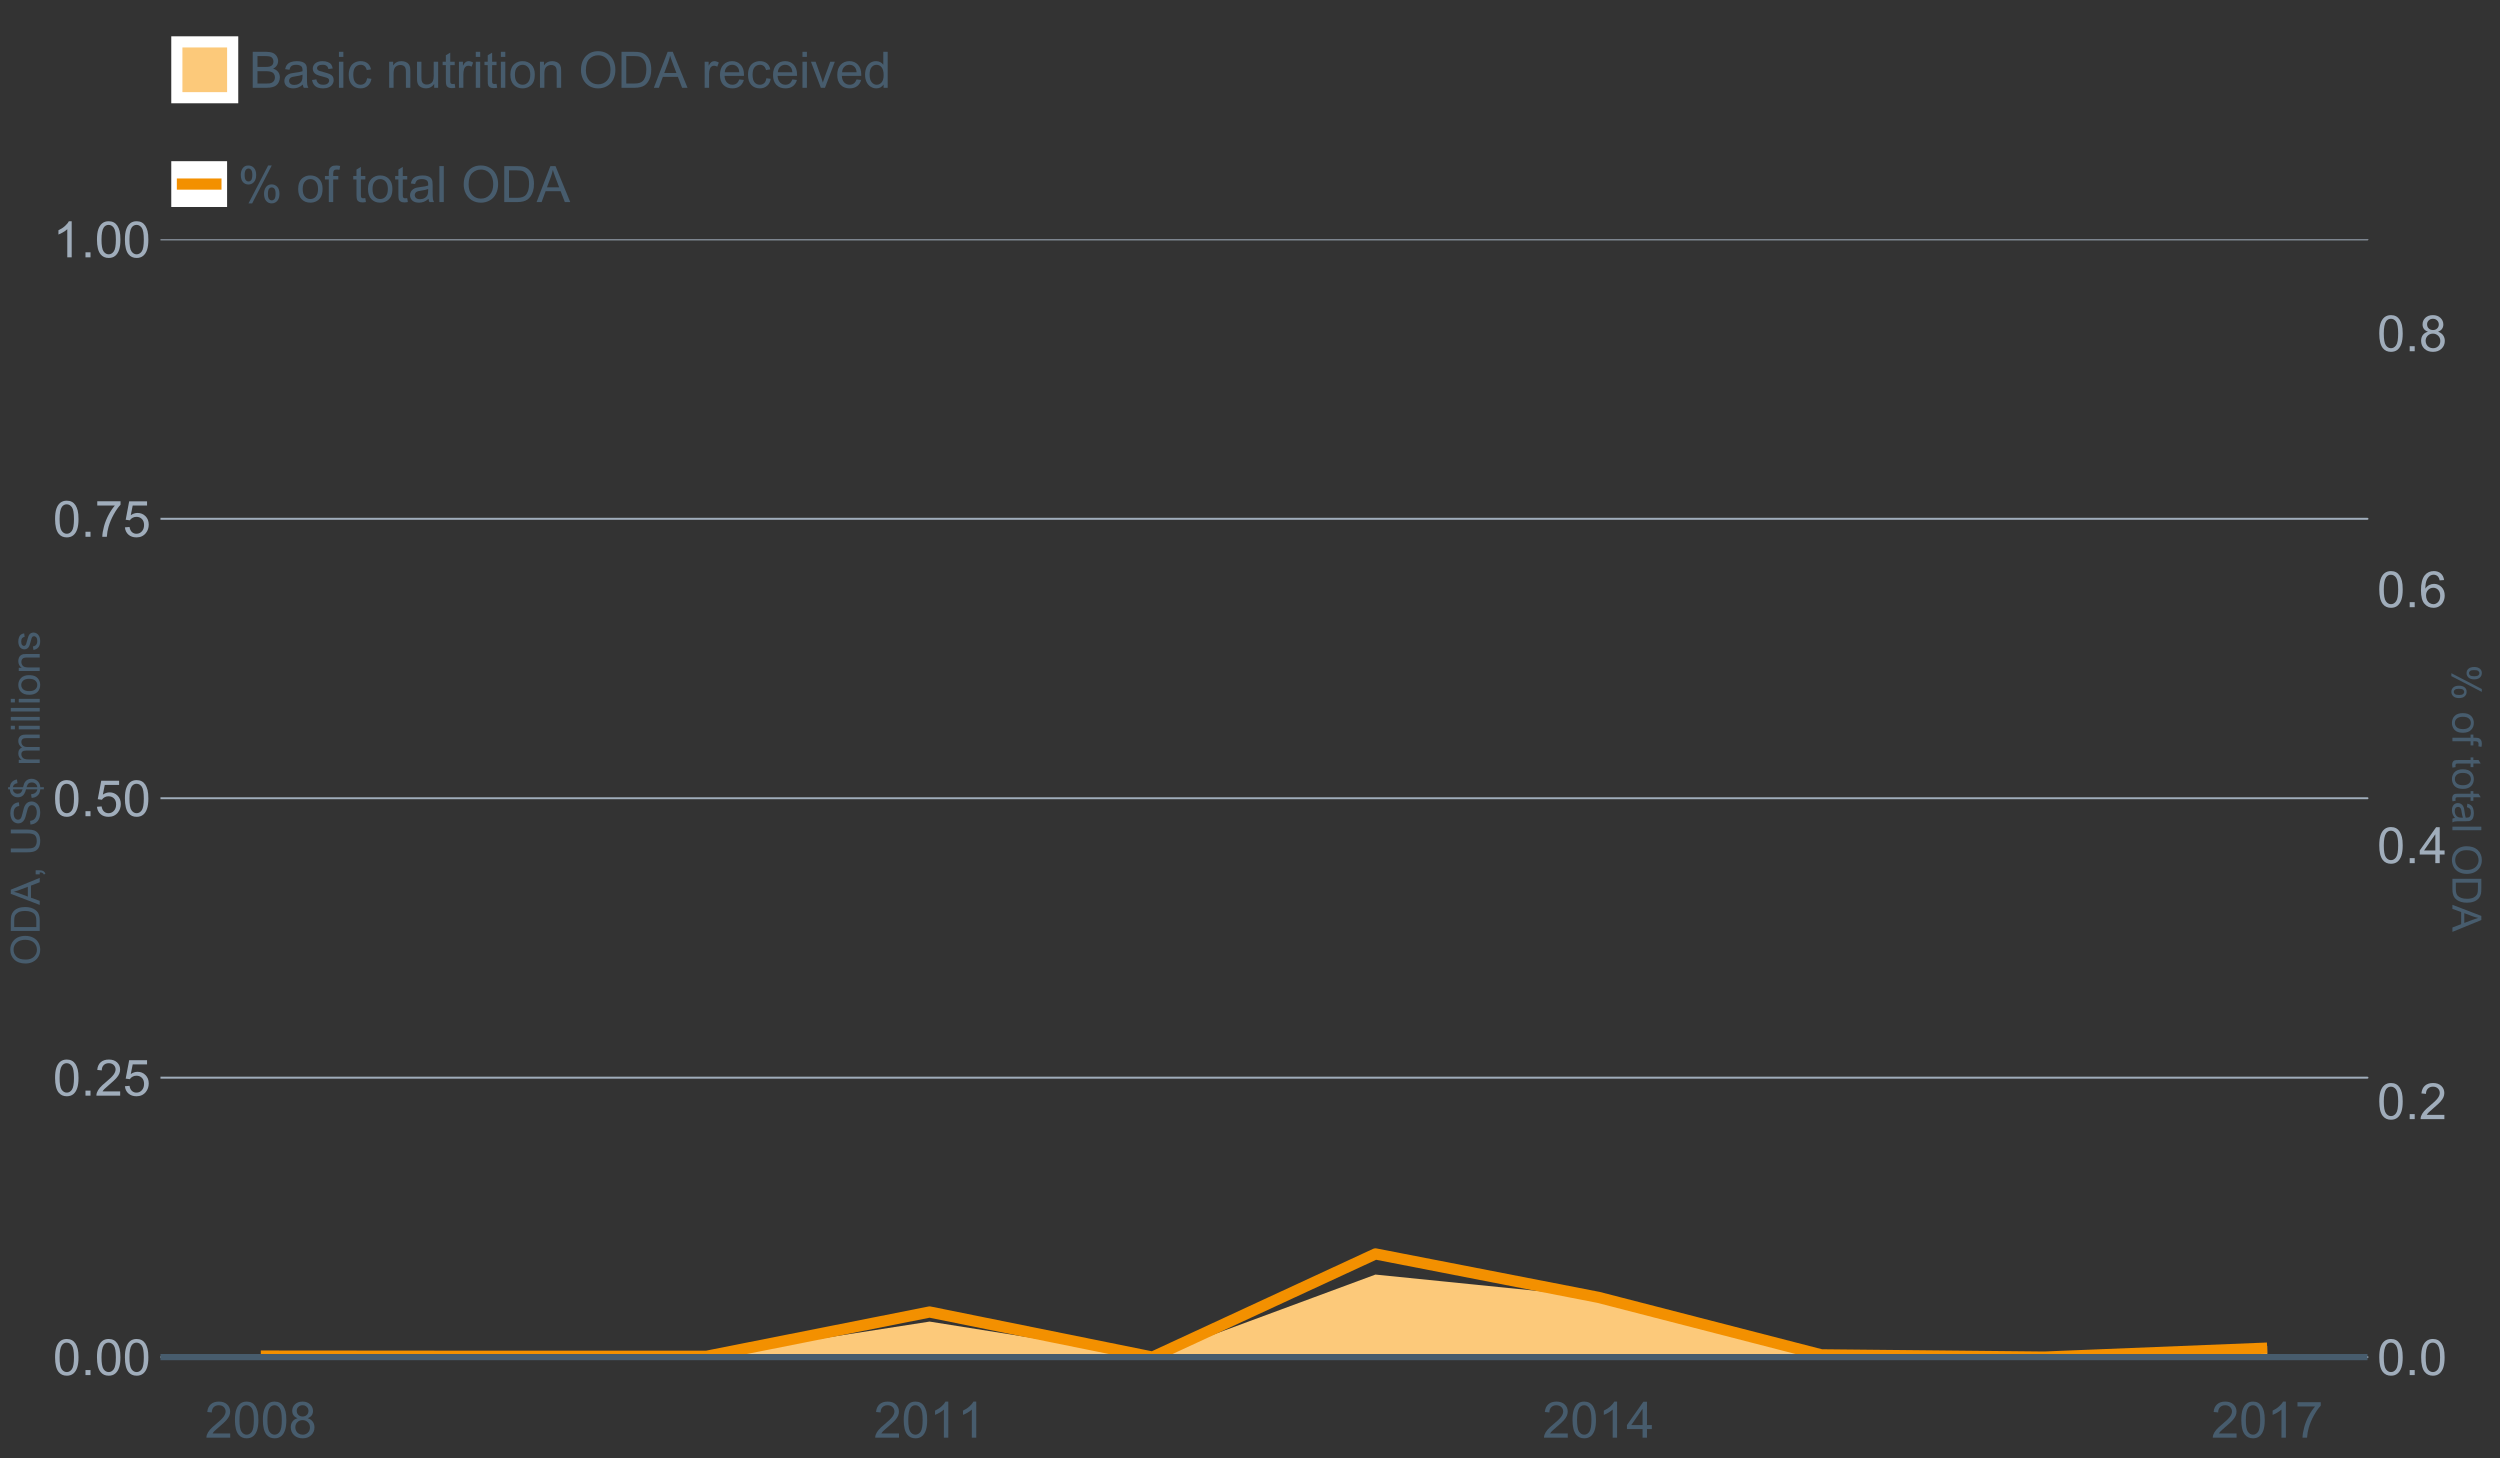 <?xml version="1.0" encoding="UTF-8"?>
<svg xmlns="http://www.w3.org/2000/svg" xmlns:xlink="http://www.w3.org/1999/xlink" width="1234.286pt" height="720pt" viewBox="0 0 1234.286 720" version="1.1">
<rect x="0" y="0" width="1234.286" height="720" fill="#333333" stroke="none"/>
<defs>
<g>
<symbol overflow="visible" id="glyph0-0">
<path style="stroke:none;" d="M 1.031 -8.758 C 1.031 -10.855 1.246 -12.543 1.676 -13.824 C 2.105 -15.102 2.746 -16.09 3.602 -16.785 C 4.453 -17.477 5.527 -17.824 6.82 -17.828 C 7.773 -17.824 8.605 -17.633 9.324 -17.254 C 10.039 -16.867 10.633 -16.312 11.105 -15.594 C 11.57 -14.867 11.938 -13.988 12.207 -12.953 C 12.473 -11.914 12.609 -10.516 12.609 -8.758 C 12.609 -6.672 12.395 -4.988 11.965 -3.711 C 11.535 -2.43 10.895 -1.441 10.047 -0.742 C 9.191 -0.043 8.117 0.305 6.82 0.305 C 5.105 0.305 3.758 -0.309 2.785 -1.539 C 1.613 -3.012 1.031 -5.418 1.031 -8.758 Z M 3.27 -8.758 C 3.27 -5.84 3.609 -3.898 4.293 -2.934 C 4.973 -1.969 5.816 -1.488 6.82 -1.488 C 7.82 -1.488 8.66 -1.973 9.344 -2.941 C 10.023 -3.91 10.363 -5.848 10.367 -8.758 C 10.363 -11.676 10.023 -13.617 9.344 -14.582 C 8.66 -15.539 7.809 -16.02 6.793 -16.023 C 5.789 -16.02 4.992 -15.598 4.398 -14.754 C 3.645 -13.668 3.27 -11.668 3.27 -8.758 Z M 3.27 -8.758 "/>
</symbol>
<symbol overflow="visible" id="glyph0-1">
<path style="stroke:none;" d="M 2.254 0 L 2.254 -2.484 L 4.734 -2.484 L 4.734 0 Z M 2.254 0 "/>
</symbol>
<symbol overflow="visible" id="glyph0-2">
<path style="stroke:none;" d="M 12.488 -2.094 L 12.488 0 L 0.75 0 C 0.734 -0.523 0.816 -1.027 1.004 -1.516 C 1.301 -2.312 1.781 -3.098 2.438 -3.875 C 3.094 -4.648 4.043 -5.547 5.293 -6.566 C 7.219 -8.145 8.523 -9.398 9.203 -10.324 C 9.879 -11.246 10.219 -12.121 10.223 -12.949 C 10.219 -13.809 9.91 -14.535 9.297 -15.133 C 8.676 -15.723 7.871 -16.02 6.879 -16.023 C 5.828 -16.02 4.988 -15.703 4.359 -15.078 C 3.727 -14.445 3.406 -13.574 3.402 -12.465 L 1.164 -12.695 C 1.316 -14.363 1.895 -15.637 2.895 -16.512 C 3.895 -17.387 5.238 -17.824 6.93 -17.828 C 8.629 -17.824 9.977 -17.352 10.973 -16.41 C 11.965 -15.465 12.461 -14.293 12.465 -12.898 C 12.461 -12.184 12.316 -11.484 12.027 -10.801 C 11.734 -10.113 11.25 -9.391 10.578 -8.633 C 9.902 -7.871 8.785 -6.832 7.219 -5.512 C 5.91 -4.41 5.07 -3.664 4.699 -3.273 C 4.324 -2.879 4.016 -2.484 3.777 -2.094 Z M 12.488 -2.094 "/>
</symbol>
<symbol overflow="visible" id="glyph0-3">
<path style="stroke:none;" d="M 1.031 -4.652 L 3.32 -4.844 C 3.488 -3.727 3.883 -2.887 4.5 -2.328 C 5.117 -1.766 5.859 -1.488 6.734 -1.488 C 7.781 -1.488 8.672 -1.883 9.398 -2.676 C 10.125 -3.465 10.488 -4.516 10.488 -5.824 C 10.488 -7.066 10.137 -8.047 9.441 -8.77 C 8.738 -9.484 7.824 -9.844 6.699 -9.848 C 5.992 -9.844 5.359 -9.684 4.797 -9.367 C 4.23 -9.047 3.785 -8.633 3.465 -8.129 L 1.418 -8.395 L 3.137 -17.516 L 11.965 -17.516 L 11.965 -15.43 L 4.883 -15.43 L 3.926 -10.66 C 4.988 -11.398 6.105 -11.77 7.281 -11.773 C 8.828 -11.77 10.137 -11.234 11.203 -10.16 C 12.266 -9.086 12.797 -7.703 12.801 -6.02 C 12.797 -4.41 12.328 -3.023 11.398 -1.852 C 10.258 -0.414 8.703 0.305 6.734 0.305 C 5.117 0.305 3.801 -0.145 2.777 -1.051 C 1.754 -1.953 1.172 -3.156 1.031 -4.652 Z M 1.031 -4.652 "/>
</symbol>
<symbol overflow="visible" id="glyph0-4">
<path style="stroke:none;" d="M 1.176 -15.43 L 1.176 -17.527 L 12.668 -17.527 L 12.668 -15.832 C 11.535 -14.629 10.414 -13.027 9.309 -11.035 C 8.195 -9.035 7.336 -6.984 6.734 -4.883 C 6.297 -3.391 6.02 -1.766 5.898 0 L 3.656 0 C 3.68 -1.395 3.953 -3.082 4.48 -5.062 C 5.004 -7.039 5.758 -8.945 6.738 -10.785 C 7.719 -12.621 8.762 -14.168 9.871 -15.43 Z M 1.176 -15.43 "/>
</symbol>
<symbol overflow="visible" id="glyph0-5">
<path style="stroke:none;" d="M 9.242 0 L 7.062 0 L 7.062 -13.891 C 6.531 -13.387 5.844 -12.887 4.996 -12.391 C 4.141 -11.887 3.375 -11.512 2.699 -11.266 L 2.699 -13.371 C 3.918 -13.941 4.984 -14.633 5.898 -15.453 C 6.809 -16.266 7.453 -17.059 7.836 -17.828 L 9.242 -17.828 Z M 9.242 0 "/>
</symbol>
<symbol overflow="visible" id="glyph0-6">
<path style="stroke:none;" d="M 8.02 0 L 8.02 -4.25 L 0.316 -4.25 L 0.316 -6.25 L 8.418 -17.758 L 10.199 -17.758 L 10.199 -6.25 L 12.598 -6.25 L 12.598 -4.25 L 10.199 -4.25 L 10.199 0 Z M 8.02 -6.25 L 8.02 -14.258 L 2.457 -6.25 Z M 8.02 -6.25 "/>
</symbol>
<symbol overflow="visible" id="glyph0-7">
<path style="stroke:none;" d="M 12.344 -13.406 L 10.176 -13.238 C 9.977 -14.09 9.703 -14.715 9.352 -15.105 C 8.758 -15.723 8.031 -16.031 7.172 -16.035 C 6.477 -16.031 5.863 -15.836 5.34 -15.453 C 4.652 -14.949 4.113 -14.219 3.719 -13.262 C 3.32 -12.297 3.113 -10.93 3.102 -9.156 C 3.621 -9.953 4.262 -10.547 5.023 -10.938 C 5.781 -11.324 6.578 -11.52 7.414 -11.52 C 8.863 -11.52 10.102 -10.984 11.125 -9.914 C 12.145 -8.844 12.656 -7.461 12.656 -5.766 C 12.656 -4.648 12.414 -3.609 11.934 -2.656 C 11.453 -1.695 10.793 -0.965 9.953 -0.457 C 9.113 0.051 8.16 0.305 7.098 0.305 C 5.277 0.305 3.797 -0.363 2.652 -1.699 C 1.504 -3.035 0.93 -5.238 0.934 -8.309 C 0.93 -11.738 1.566 -14.23 2.836 -15.793 C 3.938 -17.145 5.426 -17.824 7.305 -17.828 C 8.699 -17.824 9.844 -17.434 10.734 -16.652 C 11.625 -15.871 12.16 -14.789 12.344 -13.406 Z M 3.441 -5.754 C 3.438 -5 3.598 -4.277 3.918 -3.594 C 4.234 -2.906 4.68 -2.387 5.258 -2.027 C 5.828 -1.668 6.43 -1.488 7.062 -1.488 C 7.977 -1.488 8.77 -1.859 9.434 -2.602 C 10.098 -3.344 10.43 -4.352 10.43 -5.633 C 10.43 -6.855 10.102 -7.824 9.445 -8.531 C 8.789 -9.238 7.965 -9.59 6.977 -9.594 C 5.988 -9.59 5.152 -9.238 4.469 -8.531 C 3.781 -7.824 3.438 -6.898 3.441 -5.754 Z M 3.441 -5.754 "/>
</symbol>
<symbol overflow="visible" id="glyph0-8">
<path style="stroke:none;" d="M 4.383 -9.629 C 3.477 -9.957 2.805 -10.43 2.371 -11.043 C 1.934 -11.656 1.715 -12.391 1.719 -13.25 C 1.715 -14.539 2.18 -15.625 3.109 -16.508 C 4.035 -17.383 5.273 -17.824 6.82 -17.828 C 8.367 -17.824 9.613 -17.375 10.562 -16.477 C 11.504 -15.578 11.977 -14.48 11.98 -13.191 C 11.977 -12.363 11.762 -11.648 11.332 -11.039 C 10.898 -10.43 10.242 -9.957 9.363 -9.629 C 10.449 -9.27 11.277 -8.699 11.852 -7.91 C 12.418 -7.117 12.703 -6.172 12.707 -5.074 C 12.703 -3.555 12.164 -2.277 11.094 -1.246 C 10.016 -0.211 8.605 0.305 6.855 0.305 C 5.102 0.305 3.688 -0.211 2.613 -1.25 C 1.539 -2.285 1 -3.582 1.004 -5.137 C 1 -6.289 1.293 -7.254 1.883 -8.035 C 2.465 -8.812 3.301 -9.344 4.383 -9.629 Z M 3.949 -13.324 C 3.949 -12.48 4.219 -11.793 4.758 -11.262 C 5.297 -10.73 6 -10.465 6.867 -10.465 C 7.707 -10.465 8.395 -10.727 8.934 -11.258 C 9.469 -11.781 9.738 -12.43 9.738 -13.203 C 9.738 -14 9.461 -14.672 8.906 -15.219 C 8.352 -15.758 7.664 -16.031 6.844 -16.035 C 6.012 -16.031 5.32 -15.766 4.773 -15.234 C 4.223 -14.703 3.949 -14.066 3.949 -13.324 Z M 3.246 -5.125 C 3.246 -4.5 3.391 -3.898 3.688 -3.316 C 3.977 -2.734 4.414 -2.281 5 -1.965 C 5.578 -1.645 6.207 -1.488 6.879 -1.488 C 7.918 -1.488 8.777 -1.82 9.457 -2.492 C 10.137 -3.16 10.477 -4.016 10.477 -5.051 C 10.477 -6.098 10.125 -6.965 9.43 -7.652 C 8.727 -8.34 7.855 -8.684 6.809 -8.684 C 5.781 -8.684 4.93 -8.344 4.258 -7.664 C 3.582 -6.984 3.246 -6.137 3.246 -5.125 Z M 3.246 -5.125 "/>
</symbol>
<symbol overflow="visible" id="glyph0-9">
<path style="stroke:none;" d="M 1.816 0 L 1.816 -17.758 L 8.477 -17.758 C 9.832 -17.754 10.922 -17.574 11.742 -17.219 C 12.562 -16.855 13.203 -16.301 13.668 -15.559 C 14.129 -14.809 14.359 -14.027 14.363 -13.215 C 14.359 -12.449 14.156 -11.734 13.746 -11.07 C 13.332 -10.398 12.711 -9.859 11.883 -9.449 C 12.953 -9.133 13.777 -8.594 14.359 -7.836 C 14.934 -7.074 15.223 -6.18 15.227 -5.148 C 15.223 -4.312 15.047 -3.539 14.699 -2.828 C 14.344 -2.113 13.91 -1.562 13.395 -1.176 C 12.879 -0.785 12.23 -0.492 11.449 -0.297 C 10.668 -0.098 9.711 0 8.586 0 Z M 4.168 -10.297 L 8.008 -10.297 C 9.047 -10.293 9.793 -10.363 10.246 -10.5 C 10.844 -10.68 11.293 -10.973 11.598 -11.387 C 11.895 -11.793 12.047 -12.312 12.051 -12.938 C 12.047 -13.523 11.906 -14.039 11.625 -14.492 C 11.344 -14.938 10.938 -15.246 10.414 -15.41 C 9.887 -15.574 8.988 -15.656 7.715 -15.66 L 4.168 -15.66 Z M 4.168 -2.094 L 8.586 -2.094 C 9.344 -2.09 9.879 -2.121 10.188 -2.18 C 10.723 -2.273 11.172 -2.434 11.539 -2.664 C 11.898 -2.887 12.199 -3.215 12.438 -3.652 C 12.668 -4.082 12.785 -4.582 12.789 -5.148 C 12.785 -5.809 12.617 -6.383 12.281 -6.871 C 11.941 -7.359 11.469 -7.703 10.871 -7.902 C 10.266 -8.098 9.402 -8.195 8.273 -8.199 L 4.168 -8.199 Z M 4.168 -2.094 "/>
</symbol>
<symbol overflow="visible" id="glyph0-10">
<path style="stroke:none;" d="M 10.027 -1.586 C 9.215 -0.898 8.438 -0.414 7.695 -0.133 C 6.945 0.148 6.145 0.285 5.293 0.289 C 3.875 0.285 2.789 -0.055 2.031 -0.746 C 1.27 -1.434 0.891 -2.316 0.895 -3.391 C 0.891 -4.02 1.035 -4.594 1.324 -5.117 C 1.613 -5.633 1.988 -6.051 2.453 -6.371 C 2.914 -6.684 3.438 -6.922 4.02 -7.086 C 4.449 -7.195 5.094 -7.305 5.961 -7.414 C 7.715 -7.617 9.012 -7.867 9.848 -8.164 C 9.852 -8.461 9.855 -8.652 9.859 -8.734 C 9.855 -9.621 9.648 -10.246 9.242 -10.609 C 8.68 -11.098 7.852 -11.344 6.758 -11.348 C 5.727 -11.344 4.969 -11.164 4.484 -10.809 C 3.992 -10.445 3.633 -9.809 3.402 -8.902 L 1.273 -9.191 C 1.461 -10.102 1.781 -10.84 2.227 -11.402 C 2.672 -11.965 3.312 -12.395 4.152 -12.699 C 4.992 -12.996 5.965 -13.148 7.074 -13.152 C 8.168 -13.148 9.062 -13.02 9.75 -12.766 C 10.438 -12.504 10.941 -12.18 11.266 -11.789 C 11.586 -11.398 11.812 -10.902 11.941 -10.309 C 12.012 -9.934 12.047 -9.266 12.051 -8.297 L 12.051 -5.391 C 12.047 -3.363 12.094 -2.078 12.191 -1.543 C 12.281 -1.004 12.465 -0.492 12.742 0 L 10.465 0 C 10.238 -0.453 10.09 -0.98 10.027 -1.586 Z M 9.848 -6.457 C 9.055 -6.133 7.867 -5.855 6.285 -5.633 C 5.387 -5.5 4.754 -5.355 4.383 -5.195 C 4.012 -5.031 3.723 -4.793 3.523 -4.484 C 3.32 -4.172 3.223 -3.828 3.223 -3.453 C 3.223 -2.867 3.441 -2.383 3.883 -1.996 C 4.32 -1.609 4.965 -1.418 5.812 -1.418 C 6.652 -1.418 7.398 -1.602 8.055 -1.969 C 8.707 -2.336 9.188 -2.836 9.496 -3.477 C 9.727 -3.965 9.844 -4.691 9.848 -5.656 Z M 9.848 -6.457 "/>
</symbol>
<symbol overflow="visible" id="glyph0-11">
<path style="stroke:none;" d="M 0.762 -3.84 L 2.918 -4.18 C 3.039 -3.312 3.375 -2.652 3.93 -2.191 C 4.48 -1.73 5.254 -1.5 6.25 -1.5 C 7.246 -1.5 7.988 -1.703 8.477 -2.113 C 8.961 -2.52 9.203 -3 9.207 -3.551 C 9.203 -4.043 8.988 -4.43 8.562 -4.711 C 8.258 -4.906 7.516 -5.152 6.336 -5.449 C 4.734 -5.852 3.625 -6.199 3.008 -6.496 C 2.387 -6.789 1.918 -7.199 1.602 -7.723 C 1.281 -8.242 1.125 -8.816 1.125 -9.449 C 1.125 -10.02 1.254 -10.551 1.52 -11.039 C 1.777 -11.527 2.137 -11.934 2.594 -12.258 C 2.93 -12.508 3.391 -12.719 3.977 -12.891 C 4.559 -13.062 5.188 -13.148 5.863 -13.152 C 6.867 -13.148 7.754 -13.004 8.52 -12.715 C 9.281 -12.426 9.844 -12.031 10.207 -11.535 C 10.57 -11.039 10.82 -10.375 10.961 -9.543 L 8.828 -9.254 C 8.73 -9.91 8.449 -10.426 7.988 -10.801 C 7.52 -11.168 6.863 -11.355 6.02 -11.359 C 5.016 -11.355 4.301 -11.191 3.875 -10.863 C 3.445 -10.531 3.234 -10.145 3.234 -9.703 C 3.234 -9.418 3.32 -9.16 3.5 -8.938 C 3.672 -8.699 3.953 -8.508 4.336 -8.355 C 4.555 -8.273 5.195 -8.086 6.262 -7.801 C 7.801 -7.387 8.875 -7.051 9.488 -6.789 C 10.094 -6.523 10.574 -6.141 10.922 -5.645 C 11.27 -5.141 11.441 -4.52 11.445 -3.777 C 11.441 -3.047 11.23 -2.363 10.809 -1.723 C 10.383 -1.082 9.773 -0.586 8.977 -0.234 C 8.176 0.113 7.27 0.285 6.262 0.289 C 4.586 0.285 3.312 -0.059 2.438 -0.75 C 1.562 -1.445 1.004 -2.473 0.762 -3.84 Z M 0.762 -3.84 "/>
</symbol>
<symbol overflow="visible" id="glyph0-12">
<path style="stroke:none;" d="M 1.648 -15.25 L 1.648 -17.758 L 3.828 -17.758 L 3.828 -15.25 Z M 1.648 0 L 1.648 -12.863 L 3.828 -12.863 L 3.828 0 Z M 1.648 0 "/>
</symbol>
<symbol overflow="visible" id="glyph0-13">
<path style="stroke:none;" d="M 10.027 -4.711 L 12.172 -4.434 C 11.934 -2.953 11.336 -1.797 10.371 -0.961 C 9.406 -0.129 8.223 0.285 6.82 0.289 C 5.059 0.285 3.641 -0.285 2.574 -1.434 C 1.5 -2.582 0.965 -4.23 0.969 -6.383 C 0.965 -7.766 1.195 -8.98 1.66 -10.027 C 2.117 -11.066 2.82 -11.848 3.762 -12.371 C 4.699 -12.887 5.723 -13.148 6.832 -13.152 C 8.227 -13.148 9.367 -12.797 10.258 -12.094 C 11.145 -11.387 11.715 -10.383 11.965 -9.086 L 9.848 -8.758 C 9.641 -9.621 9.281 -10.27 8.773 -10.707 C 8.258 -11.137 7.641 -11.355 6.914 -11.359 C 5.816 -11.355 4.922 -10.961 4.238 -10.18 C 3.551 -9.391 3.211 -8.148 3.211 -6.445 C 3.211 -4.715 3.539 -3.457 4.203 -2.676 C 4.859 -1.891 5.723 -1.5 6.793 -1.5 C 7.645 -1.5 8.359 -1.762 8.938 -2.289 C 9.508 -2.812 9.871 -3.621 10.027 -4.711 Z M 10.027 -4.711 "/>
</symbol>
<symbol overflow="visible" id="glyph0-14">
<path style="stroke:none;" d=""/>
</symbol>
<symbol overflow="visible" id="glyph0-15">
<path style="stroke:none;" d="M 1.637 0 L 1.637 -12.863 L 3.598 -12.863 L 3.598 -11.035 C 4.543 -12.441 5.906 -13.148 7.691 -13.152 C 8.465 -13.148 9.176 -13.008 9.828 -12.734 C 10.477 -12.453 10.965 -12.09 11.289 -11.637 C 11.609 -11.184 11.836 -10.645 11.965 -10.027 C 12.043 -9.621 12.082 -8.918 12.086 -7.91 L 12.086 0 L 9.906 0 L 9.906 -7.824 C 9.902 -8.707 9.816 -9.371 9.652 -9.816 C 9.48 -10.254 9.18 -10.605 8.75 -10.871 C 8.312 -11.129 7.809 -11.262 7.23 -11.266 C 6.301 -11.262 5.5 -10.965 4.828 -10.379 C 4.152 -9.785 3.812 -8.668 3.816 -7.023 L 3.816 0 Z M 1.637 0 "/>
</symbol>
<symbol overflow="visible" id="glyph0-16">
<path style="stroke:none;" d="M 10.066 0 L 10.066 -1.891 C 9.062 -0.438 7.699 0.285 5.984 0.289 C 5.219 0.285 4.512 0.145 3.855 -0.145 C 3.199 -0.434 2.711 -0.801 2.391 -1.242 C 2.07 -1.68 1.844 -2.219 1.719 -2.859 C 1.625 -3.285 1.582 -3.961 1.586 -4.895 L 1.586 -12.863 L 3.766 -12.863 L 3.766 -5.73 C 3.762 -4.59 3.805 -3.82 3.898 -3.426 C 4.031 -2.852 4.324 -2.402 4.77 -2.074 C 5.215 -1.746 5.762 -1.582 6.418 -1.586 C 7.07 -1.582 7.688 -1.75 8.262 -2.09 C 8.832 -2.422 9.234 -2.879 9.477 -3.457 C 9.711 -4.035 9.832 -4.871 9.836 -5.973 L 9.836 -12.863 L 12.016 -12.863 L 12.016 0 Z M 10.066 0 "/>
</symbol>
<symbol overflow="visible" id="glyph0-17">
<path style="stroke:none;" d="M 6.395 -1.949 L 6.711 -0.023 C 6.094 0.102 5.547 0.164 5.062 0.168 C 4.27 0.164 3.652 0.043 3.219 -0.207 C 2.781 -0.453 2.477 -0.781 2.301 -1.191 C 2.121 -1.598 2.031 -2.457 2.035 -3.766 L 2.035 -11.168 L 0.438 -11.168 L 0.438 -12.863 L 2.035 -12.863 L 2.035 -16.047 L 4.203 -17.355 L 4.203 -12.863 L 6.395 -12.863 L 6.395 -11.168 L 4.203 -11.168 L 4.203 -3.645 C 4.199 -3.023 4.238 -2.621 4.316 -2.445 C 4.391 -2.266 4.516 -2.125 4.691 -2.023 C 4.863 -1.914 5.113 -1.863 5.438 -1.867 C 5.68 -1.863 5.996 -1.891 6.395 -1.949 Z M 6.395 -1.949 "/>
</symbol>
<symbol overflow="visible" id="glyph0-18">
<path style="stroke:none;" d="M 1.609 0 L 1.609 -12.863 L 3.574 -12.863 L 3.574 -10.914 C 4.074 -11.824 4.535 -12.426 4.961 -12.715 C 5.383 -13.004 5.848 -13.148 6.359 -13.152 C 7.09 -13.148 7.836 -12.914 8.598 -12.453 L 7.848 -10.43 C 7.312 -10.742 6.781 -10.898 6.25 -10.902 C 5.77 -10.898 5.34 -10.754 4.965 -10.469 C 4.582 -10.18 4.312 -9.781 4.156 -9.277 C 3.91 -8.496 3.789 -7.648 3.793 -6.734 L 3.793 0 Z M 1.609 0 "/>
</symbol>
<symbol overflow="visible" id="glyph0-19">
<path style="stroke:none;" d="M 0.824 -6.43 C 0.82 -8.809 1.48 -10.574 2.809 -11.723 C 3.91 -12.672 5.262 -13.148 6.855 -13.152 C 8.621 -13.148 10.066 -12.57 11.191 -11.414 C 12.312 -10.254 12.871 -8.652 12.875 -6.613 C 12.871 -4.953 12.625 -3.652 12.129 -2.707 C 11.633 -1.758 10.91 -1.02 9.961 -0.496 C 9.012 0.027 7.977 0.285 6.855 0.289 C 5.055 0.285 3.598 -0.289 2.488 -1.441 C 1.375 -2.594 0.82 -4.254 0.824 -6.43 Z M 3.062 -6.43 C 3.059 -4.781 3.418 -3.551 4.141 -2.73 C 4.855 -1.91 5.762 -1.5 6.855 -1.5 C 7.934 -1.5 8.832 -1.91 9.555 -2.734 C 10.27 -3.559 10.629 -4.816 10.633 -6.504 C 10.629 -8.094 10.266 -9.297 9.547 -10.117 C 8.82 -10.934 7.926 -11.344 6.855 -11.348 C 5.762 -11.344 4.855 -10.938 4.141 -10.125 C 3.418 -9.309 3.059 -8.074 3.062 -6.43 Z M 3.062 -6.43 "/>
</symbol>
<symbol overflow="visible" id="glyph0-20">
<path style="stroke:none;" d="M 1.199 -8.648 C 1.195 -11.594 1.984 -13.898 3.57 -15.57 C 5.148 -17.234 7.195 -18.07 9.703 -18.07 C 11.34 -18.07 12.816 -17.676 14.133 -16.895 C 15.449 -16.109 16.453 -15.02 17.145 -13.621 C 17.832 -12.219 18.176 -10.629 18.18 -8.855 C 18.176 -7.051 17.812 -5.441 17.09 -4.02 C 16.359 -2.598 15.328 -1.52 14 -0.793 C 12.664 -0.059 11.23 0.305 9.691 0.305 C 8.02 0.305 6.523 -0.098 5.207 -0.906 C 3.891 -1.715 2.895 -2.816 2.215 -4.215 C 1.535 -5.605 1.195 -7.086 1.199 -8.648 Z M 3.621 -8.613 C 3.621 -6.473 4.195 -4.785 5.348 -3.555 C 6.496 -2.32 7.938 -1.703 9.676 -1.707 C 11.441 -1.703 12.898 -2.324 14.043 -3.57 C 15.184 -4.812 15.754 -6.578 15.758 -8.867 C 15.754 -10.309 15.512 -11.57 15.023 -12.652 C 14.535 -13.727 13.82 -14.562 12.879 -15.156 C 11.938 -15.746 10.883 -16.043 9.715 -16.047 C 8.051 -16.043 6.617 -15.473 5.418 -14.332 C 4.219 -13.191 3.621 -11.285 3.621 -8.613 Z M 3.621 -8.613 "/>
</symbol>
<symbol overflow="visible" id="glyph0-21">
<path style="stroke:none;" d="M 1.914 0 L 1.914 -17.758 L 8.031 -17.758 C 9.41 -17.754 10.465 -17.668 11.191 -17.504 C 12.207 -17.266 13.074 -16.844 13.797 -16.23 C 14.73 -15.438 15.43 -14.426 15.895 -13.195 C 16.359 -11.961 16.594 -10.555 16.594 -8.977 C 16.594 -7.625 16.434 -6.43 16.121 -5.391 C 15.801 -4.348 15.398 -3.484 14.91 -2.805 C 14.414 -2.121 13.875 -1.582 13.293 -1.191 C 12.703 -0.797 11.996 -0.5 11.172 -0.301 C 10.344 -0.098 9.395 0 8.32 0 Z M 4.262 -2.094 L 8.055 -2.094 C 9.223 -2.09 10.141 -2.199 10.809 -2.422 C 11.473 -2.637 12.004 -2.945 12.402 -3.344 C 12.957 -3.898 13.391 -4.648 13.703 -5.59 C 14.012 -6.527 14.168 -7.668 14.172 -9.012 C 14.168 -10.867 13.863 -12.293 13.258 -13.293 C 12.645 -14.289 11.902 -14.957 11.035 -15.297 C 10.402 -15.535 9.391 -15.656 7.992 -15.66 L 4.262 -15.66 Z M 4.262 -2.094 "/>
</symbol>
<symbol overflow="visible" id="glyph0-22">
<path style="stroke:none;" d="M -0.035 0 L 6.781 -17.758 L 9.312 -17.758 L 16.582 0 L 13.906 0 L 11.832 -5.379 L 4.41 -5.379 L 2.457 0 Z M 5.086 -7.293 L 11.105 -7.293 L 9.254 -12.207 C 8.684 -13.699 8.266 -14.93 7.992 -15.891 C 7.766 -14.75 7.445 -13.617 7.039 -12.5 Z M 5.086 -7.293 "/>
</symbol>
<symbol overflow="visible" id="glyph0-23">
<path style="stroke:none;" d="M 10.441 -4.141 L 12.695 -3.863 C 12.336 -2.543 11.676 -1.523 10.719 -0.801 C 9.754 -0.074 8.527 0.285 7.039 0.289 C 5.152 0.285 3.66 -0.289 2.562 -1.445 C 1.457 -2.602 0.906 -4.227 0.91 -6.324 C 0.906 -8.484 1.465 -10.164 2.578 -11.359 C 3.691 -12.551 5.137 -13.148 6.914 -13.152 C 8.633 -13.148 10.035 -12.562 11.129 -11.395 C 12.215 -10.223 12.762 -8.578 12.766 -6.457 C 12.762 -6.324 12.758 -6.129 12.754 -5.875 L 3.16 -5.875 C 3.238 -4.457 3.641 -3.375 4.359 -2.625 C 5.078 -1.875 5.973 -1.5 7.051 -1.5 C 7.848 -1.5 8.531 -1.707 9.098 -2.129 C 9.66 -2.547 10.109 -3.219 10.441 -4.141 Z M 3.281 -7.668 L 10.465 -7.668 C 10.367 -8.746 10.09 -9.559 9.641 -10.102 C 8.941 -10.938 8.043 -11.355 6.941 -11.359 C 5.938 -11.355 5.094 -11.02 4.414 -10.355 C 3.727 -9.684 3.352 -8.789 3.281 -7.668 Z M 3.281 -7.668 "/>
</symbol>
<symbol overflow="visible" id="glyph0-24">
<path style="stroke:none;" d="M 5.207 0 L 0.316 -12.863 L 2.617 -12.863 L 5.379 -5.16 C 5.676 -4.328 5.949 -3.465 6.203 -2.566 C 6.395 -3.246 6.664 -4.062 7.012 -5.016 L 9.871 -12.863 L 12.113 -12.863 L 7.242 0 Z M 5.207 0 "/>
</symbol>
<symbol overflow="visible" id="glyph0-25">
<path style="stroke:none;" d="M 9.98 0 L 9.98 -1.621 C 9.16 -0.348 7.961 0.285 6.383 0.289 C 5.352 0.285 4.41 0.008 3.555 -0.559 C 2.691 -1.121 2.023 -1.91 1.555 -2.926 C 1.078 -3.934 0.844 -5.098 0.848 -6.418 C 0.844 -7.699 1.059 -8.863 1.488 -9.91 C 1.918 -10.953 2.559 -11.758 3.414 -12.316 C 4.27 -12.871 5.227 -13.148 6.285 -13.152 C 7.059 -13.148 7.75 -12.984 8.355 -12.66 C 8.961 -12.332 9.453 -11.906 9.836 -11.387 L 9.836 -17.758 L 12.004 -17.758 L 12.004 0 Z M 3.09 -6.418 C 3.086 -4.77 3.434 -3.539 4.129 -2.723 C 4.82 -1.906 5.641 -1.5 6.59 -1.5 C 7.539 -1.5 8.348 -1.887 9.016 -2.668 C 9.68 -3.445 10.012 -4.637 10.016 -6.238 C 10.012 -7.996 9.672 -9.289 8.996 -10.113 C 8.316 -10.934 7.484 -11.344 6.492 -11.348 C 5.523 -11.344 4.711 -10.949 4.062 -10.16 C 3.41 -9.371 3.086 -8.121 3.09 -6.418 Z M 3.09 -6.418 "/>
</symbol>
<symbol overflow="visible" id="glyph0-26">
<path style="stroke:none;" d="M 1.441 -13.492 C 1.441 -14.758 1.758 -15.836 2.398 -16.727 C 3.031 -17.613 3.957 -18.059 5.172 -18.059 C 6.285 -18.059 7.207 -17.66 7.938 -16.863 C 8.668 -16.066 9.035 -14.898 9.035 -13.359 C 9.035 -11.855 8.664 -10.695 7.926 -9.887 C 7.188 -9.074 6.277 -8.672 5.195 -8.672 C 4.121 -8.672 3.227 -9.07 2.512 -9.871 C 1.797 -10.668 1.441 -11.875 1.441 -13.492 Z M 5.234 -16.559 C 4.688 -16.559 4.238 -16.324 3.883 -15.855 C 3.52 -15.387 3.34 -14.523 3.344 -13.273 C 3.34 -12.133 3.52 -11.332 3.887 -10.871 C 4.246 -10.402 4.695 -10.172 5.234 -10.176 C 5.777 -10.172 6.23 -10.406 6.594 -10.875 C 6.949 -11.344 7.129 -12.199 7.133 -13.445 C 7.129 -14.59 6.949 -15.395 6.586 -15.859 C 6.223 -16.324 5.77 -16.559 5.234 -16.559 Z M 5.246 0.652 L 14.957 -18.059 L 16.727 -18.059 L 7.051 0.652 Z M 12.922 -4.168 C 12.918 -5.441 13.238 -6.523 13.879 -7.406 C 14.516 -8.289 15.445 -8.73 16.668 -8.734 C 17.777 -8.73 18.699 -8.332 19.434 -7.539 C 20.164 -6.742 20.531 -5.574 20.531 -4.035 C 20.531 -2.531 20.16 -1.375 19.422 -0.562 C 18.68 0.246 17.766 0.648 16.68 0.652 C 15.602 0.648 14.707 0.25 13.992 -0.551 C 13.277 -1.355 12.918 -2.559 12.922 -4.168 Z M 16.727 -7.23 C 16.176 -7.23 15.723 -6.996 15.363 -6.527 C 15.004 -6.059 14.824 -5.199 14.824 -3.949 C 14.824 -2.816 15.004 -2.016 15.367 -1.551 C 15.73 -1.078 16.18 -0.844 16.715 -0.848 C 17.27 -0.844 17.727 -1.078 18.09 -1.551 C 18.445 -2.016 18.625 -2.871 18.629 -4.117 C 18.625 -5.262 18.445 -6.066 18.082 -6.535 C 17.719 -6.996 17.266 -7.23 16.727 -7.23 Z M 16.727 -7.23 "/>
</symbol>
<symbol overflow="visible" id="glyph0-27">
<path style="stroke:none;" d="M 2.156 0 L 2.156 -11.168 L 0.23 -11.168 L 0.23 -12.863 L 2.156 -12.863 L 2.156 -14.23 C 2.156 -15.094 2.23 -15.734 2.387 -16.156 C 2.59 -16.719 2.961 -17.18 3.492 -17.531 C 4.023 -17.883 4.766 -18.059 5.719 -18.059 C 6.328 -18.059 7.004 -17.984 7.75 -17.84 L 7.426 -15.941 C 6.969 -16.02 6.543 -16.059 6.141 -16.062 C 5.477 -16.059 5.008 -15.918 4.734 -15.637 C 4.461 -15.352 4.324 -14.824 4.324 -14.051 L 4.324 -12.863 L 6.832 -12.863 L 6.832 -11.168 L 4.324 -11.168 L 4.324 0 Z M 2.156 0 "/>
</symbol>
<symbol overflow="visible" id="glyph0-28">
<path style="stroke:none;" d="M 1.586 0 L 1.586 -17.758 L 3.766 -17.758 L 3.766 0 Z M 1.586 0 "/>
</symbol>
<symbol overflow="visible" id="glyph1-0">
<path style="stroke:none;" d="M -6.953 -0.965 C -9.32 -0.961 -11.176 -1.598 -12.52 -2.871 C -13.859 -4.145 -14.531 -5.785 -14.531 -7.801 C -14.531 -9.113 -14.215 -10.301 -13.586 -11.363 C -12.953 -12.418 -12.074 -13.227 -10.949 -13.785 C -9.82 -14.336 -8.543 -14.613 -7.117 -14.617 C -5.668 -14.613 -4.371 -14.32 -3.23 -13.738 C -2.086 -13.152 -1.223 -12.324 -0.637 -11.258 C -0.051 -10.184 0.238 -9.027 0.242 -7.789 C 0.238 -6.441 -0.082 -5.242 -0.73 -4.188 C -1.375 -3.129 -2.262 -2.328 -3.387 -1.781 C -4.512 -1.234 -5.699 -0.961 -6.953 -0.965 Z M -6.926 -2.91 C -5.203 -2.906 -3.848 -3.367 -2.859 -4.297 C -1.867 -5.219 -1.371 -6.383 -1.375 -7.781 C -1.371 -9.203 -1.871 -10.371 -2.871 -11.289 C -3.871 -12.207 -5.289 -12.668 -7.129 -12.668 C -8.289 -12.668 -9.305 -12.469 -10.172 -12.078 C -11.039 -11.684 -11.711 -11.109 -12.188 -10.355 C -12.664 -9.598 -12.902 -8.75 -12.902 -7.809 C -12.902 -6.469 -12.441 -5.316 -11.523 -4.355 C -10.605 -3.387 -9.074 -2.906 -6.926 -2.91 Z M -6.926 -2.91 "/>
</symbol>
<symbol overflow="visible" id="glyph1-1">
<path style="stroke:none;" d="M 0 -1.539 L -14.277 -1.539 L -14.277 -6.457 C -14.273 -7.566 -14.203 -8.414 -14.07 -9 C -13.879 -9.816 -13.539 -10.512 -13.051 -11.094 C -12.41 -11.844 -11.598 -12.406 -10.609 -12.781 C -9.617 -13.148 -8.484 -13.336 -7.215 -13.34 C -6.129 -13.336 -5.168 -13.211 -4.332 -12.961 C -3.492 -12.707 -2.801 -12.383 -2.254 -11.988 C -1.703 -11.59 -1.27 -11.156 -0.957 -10.688 C -0.641 -10.215 -0.402 -9.645 -0.242 -8.98 C -0.078 -8.312 0 -7.551 0 -6.691 Z M -1.684 -3.43 L -1.684 -6.477 C -1.68 -7.414 -1.77 -8.152 -1.945 -8.691 C -2.121 -9.223 -2.367 -9.652 -2.688 -9.973 C -3.133 -10.418 -3.734 -10.766 -4.492 -11.02 C -5.246 -11.266 -6.164 -11.391 -7.246 -11.395 C -8.734 -11.391 -9.883 -11.145 -10.688 -10.656 C -11.488 -10.164 -12.023 -9.57 -12.301 -8.871 C -12.492 -8.363 -12.59 -7.547 -12.594 -6.426 L -12.594 -3.43 Z M -1.684 -3.43 "/>
</symbol>
<symbol overflow="visible" id="glyph1-2">
<path style="stroke:none;" d="M 0 0.027 L -14.277 -5.453 L -14.277 -7.488 L 0 -13.332 L 0 -11.18 L -4.324 -9.516 L -4.324 -3.543 L 0 -1.977 Z M -5.863 -4.09 L -5.863 -8.93 L -9.816 -7.441 C -11.012 -6.984 -12 -6.645 -12.777 -6.426 C -11.859 -6.242 -10.949 -5.984 -10.051 -5.656 Z M -5.863 -4.09 "/>
</symbol>
<symbol overflow="visible" id="glyph1-3">
<path style="stroke:none;" d="M 0 -1.773 L -1.996 -1.773 L -1.996 -3.77 L 0 -3.77 C 0.734 -3.766 1.324 -3.637 1.777 -3.379 C 2.223 -3.117 2.574 -2.703 2.824 -2.141 L 2.074 -1.656 C 1.91 -2.023 1.672 -2.297 1.359 -2.473 C 1.043 -2.648 0.59 -2.746 0 -2.766 Z M 0 -1.773 "/>
</symbol>
<symbol overflow="visible" id="glyph1-4">
<path style="stroke:none;" d=""/>
</symbol>
<symbol overflow="visible" id="glyph1-5">
<path style="stroke:none;" d="M -14.277 -10.906 L -14.277 -12.797 L -6.027 -12.797 C -4.59 -12.797 -3.449 -12.633 -2.609 -12.309 C -1.762 -11.984 -1.078 -11.398 -0.551 -10.551 C -0.023 -9.703 0.238 -8.59 0.242 -7.215 C 0.238 -5.875 0.012 -4.781 -0.449 -3.934 C -0.906 -3.082 -1.574 -2.477 -2.449 -2.113 C -3.32 -1.746 -4.512 -1.562 -6.027 -1.566 L -14.277 -1.566 L -14.277 -3.457 L -6.039 -3.457 C -4.797 -3.457 -3.883 -3.57 -3.297 -3.801 C -2.707 -4.031 -2.254 -4.426 -1.938 -4.988 C -1.617 -5.547 -1.457 -6.234 -1.461 -7.051 C -1.457 -8.434 -1.773 -9.426 -2.406 -10.02 C -3.035 -10.609 -4.246 -10.902 -6.039 -10.906 Z M -14.277 -10.906 "/>
</symbol>
<symbol overflow="visible" id="glyph1-6">
<path style="stroke:none;" d="M -4.586 -0.895 L -4.742 -2.68 C -4.023 -2.758 -3.438 -2.953 -2.984 -3.266 C -2.523 -3.57 -2.152 -4.051 -1.871 -4.703 C -1.586 -5.348 -1.445 -6.078 -1.449 -6.895 C -1.445 -7.613 -1.555 -8.25 -1.77 -8.805 C -1.984 -9.355 -2.277 -9.766 -2.652 -10.035 C -3.023 -10.305 -3.43 -10.441 -3.875 -10.441 C -4.32 -10.441 -4.711 -10.309 -5.047 -10.051 C -5.379 -9.785 -5.66 -9.359 -5.891 -8.766 C -6.039 -8.383 -6.273 -7.535 -6.586 -6.223 C -6.898 -4.91 -7.195 -3.992 -7.48 -3.469 C -7.836 -2.785 -8.277 -2.273 -8.809 -1.941 C -9.332 -1.605 -9.926 -1.441 -10.586 -1.441 C -11.305 -1.441 -11.977 -1.645 -12.605 -2.055 C -13.23 -2.461 -13.707 -3.059 -14.031 -3.844 C -14.355 -4.629 -14.52 -5.5 -14.52 -6.465 C -14.52 -7.52 -14.348 -8.453 -14.008 -9.266 C -13.664 -10.07 -13.164 -10.695 -12.504 -11.133 C -11.84 -11.566 -11.09 -11.797 -10.254 -11.832 L -10.117 -10.02 C -11.02 -9.922 -11.703 -9.59 -12.164 -9.031 C -12.625 -8.469 -12.855 -7.641 -12.855 -6.543 C -12.855 -5.398 -12.645 -4.566 -12.227 -4.047 C -11.805 -3.52 -11.301 -3.258 -10.711 -3.262 C -10.195 -3.258 -9.773 -3.441 -9.445 -3.816 C -9.113 -4.176 -8.773 -5.125 -8.426 -6.664 C -8.078 -8.195 -7.773 -9.25 -7.52 -9.824 C -7.133 -10.656 -6.648 -11.27 -6.062 -11.668 C -5.473 -12.059 -4.797 -12.258 -4.031 -12.262 C -3.27 -12.258 -2.551 -12.039 -1.883 -11.609 C -1.207 -11.172 -0.688 -10.547 -0.316 -9.734 C 0.055 -8.914 0.238 -8 0.242 -6.984 C 0.238 -5.688 0.055 -4.602 -0.32 -3.734 C -0.695 -2.859 -1.262 -2.176 -2.02 -1.68 C -2.773 -1.18 -3.629 -0.918 -4.586 -0.895 Z M -4.586 -0.895 "/>
</symbol>
<symbol overflow="visible" id="glyph1-7">
<path style="stroke:none;" d="M 2.055 -4.965 L 0.301 -4.965 C 0.188 -4.086 -0.004 -3.375 -0.285 -2.828 C -0.566 -2.277 -1.023 -1.805 -1.656 -1.406 C -2.285 -1.008 -3.055 -0.773 -3.965 -0.711 L -4.293 -2.473 C -3.352 -2.609 -2.66 -2.848 -2.219 -3.195 C -1.594 -3.684 -1.246 -4.273 -1.18 -4.965 L -6.758 -4.965 C -6.891 -4.242 -7.172 -3.508 -7.598 -2.758 C -7.906 -2.195 -8.336 -1.766 -8.891 -1.465 C -9.438 -1.16 -10.066 -1.008 -10.77 -1.012 C -12.016 -1.008 -13.023 -1.449 -13.801 -2.336 C -14.316 -2.926 -14.637 -3.801 -14.754 -4.965 L -15.59 -4.965 L -15.59 -6 L -14.754 -6 C -14.656 -7.016 -14.355 -7.82 -13.859 -8.422 C -13.219 -9.188 -12.348 -9.652 -11.238 -9.809 L -10.965 -7.996 C -11.648 -7.891 -12.176 -7.676 -12.547 -7.348 C -12.91 -7.02 -13.152 -6.57 -13.273 -6 L -8.219 -6 C -7.996 -6.883 -7.824 -7.465 -7.703 -7.75 C -7.461 -8.293 -7.168 -8.738 -6.824 -9.086 C -6.477 -9.426 -6.066 -9.691 -5.598 -9.879 C -5.121 -10.062 -4.609 -10.152 -4.062 -10.156 C -2.844 -10.152 -1.832 -9.766 -1.02 -8.996 C -0.211 -8.223 0.223 -7.227 0.281 -6 L 2.055 -6 Z M -13.293 -4.965 C -13.188 -4.281 -12.914 -3.746 -12.473 -3.355 C -12.031 -2.961 -11.508 -2.766 -10.906 -2.766 C -10.305 -2.766 -9.805 -2.93 -9.406 -3.266 C -9 -3.598 -8.68 -4.164 -8.441 -4.965 Z M -1.18 -6 C -1.258 -6.68 -1.555 -7.242 -2.062 -7.688 C -2.57 -8.133 -3.195 -8.355 -3.945 -8.355 C -4.578 -8.355 -5.09 -8.195 -5.477 -7.883 C -5.863 -7.562 -6.211 -6.938 -6.516 -6 Z M -1.18 -6 "/>
</symbol>
<symbol overflow="visible" id="glyph1-8">
<path style="stroke:none;" d="M 0 -1.316 L -10.344 -1.316 L -10.344 -2.883 L -8.891 -2.883 C -9.395 -3.207 -9.805 -3.637 -10.113 -4.176 C -10.418 -4.711 -10.57 -5.324 -10.574 -6.02 C -10.57 -6.781 -10.41 -7.41 -10.098 -7.902 C -9.777 -8.391 -9.336 -8.738 -8.766 -8.941 C -9.969 -9.758 -10.57 -10.82 -10.574 -12.133 C -10.57 -13.156 -10.285 -13.945 -9.723 -14.5 C -9.152 -15.051 -8.277 -15.328 -7.098 -15.328 L 0 -15.328 L 0 -13.586 L -6.516 -13.586 C -7.215 -13.582 -7.719 -13.523 -8.027 -13.414 C -8.336 -13.297 -8.582 -13.094 -8.773 -12.797 C -8.961 -12.496 -9.059 -12.145 -9.059 -11.746 C -9.059 -11.016 -8.816 -10.41 -8.332 -9.93 C -7.848 -9.449 -7.07 -9.211 -6.008 -9.211 L 0 -9.211 L 0 -7.461 L -6.719 -7.461 C -7.496 -7.457 -8.082 -7.316 -8.473 -7.031 C -8.863 -6.742 -9.059 -6.273 -9.059 -5.629 C -9.059 -5.133 -8.926 -4.676 -8.668 -4.262 C -8.402 -3.84 -8.023 -3.535 -7.527 -3.348 C -7.023 -3.156 -6.305 -3.062 -5.367 -3.066 L 0 -3.066 Z M 0 -1.316 "/>
</symbol>
<symbol overflow="visible" id="glyph1-9">
<path style="stroke:none;" d="M -12.262 -1.324 L -14.277 -1.324 L -14.277 -3.078 L -12.262 -3.078 Z M 0 -1.324 L -10.344 -1.324 L -10.344 -3.078 L 0 -3.078 Z M 0 -1.324 "/>
</symbol>
<symbol overflow="visible" id="glyph1-10">
<path style="stroke:none;" d="M 0 -1.277 L -14.277 -1.277 L -14.277 -3.027 L 0 -3.027 Z M 0 -1.277 "/>
</symbol>
<symbol overflow="visible" id="glyph1-11">
<path style="stroke:none;" d="M -5.172 -0.664 C -7.082 -0.66 -8.5 -1.191 -9.426 -2.258 C -10.188 -3.145 -10.57 -4.23 -10.574 -5.512 C -10.57 -6.93 -10.105 -8.09 -9.176 -8.996 C -8.246 -9.895 -6.957 -10.348 -5.316 -10.352 C -3.98 -10.348 -2.934 -10.148 -2.176 -9.75 C -1.41 -9.352 -0.82 -8.77 -0.398 -8.008 C 0.023 -7.246 0.234 -6.414 0.234 -5.512 C 0.234 -4.062 -0.227 -2.891 -1.156 -2 C -2.082 -1.105 -3.422 -0.66 -5.172 -0.664 Z M -5.172 -2.465 C -3.844 -2.461 -2.852 -2.75 -2.195 -3.332 C -1.535 -3.906 -1.207 -4.633 -1.207 -5.512 C -1.207 -6.379 -1.535 -7.102 -2.199 -7.684 C -2.859 -8.258 -3.871 -8.547 -5.23 -8.551 C -6.508 -8.547 -7.477 -8.258 -8.137 -7.68 C -8.793 -7.098 -9.121 -6.375 -9.125 -5.512 C -9.121 -4.633 -8.793 -3.906 -8.141 -3.332 C -7.48 -2.75 -6.492 -2.461 -5.172 -2.465 Z M -5.172 -2.465 "/>
</symbol>
<symbol overflow="visible" id="glyph1-12">
<path style="stroke:none;" d="M 0 -1.316 L -10.344 -1.316 L -10.344 -2.891 L -8.871 -2.891 C -10.004 -3.648 -10.57 -4.746 -10.574 -6.184 C -10.57 -6.801 -10.457 -7.375 -10.238 -7.902 C -10.012 -8.422 -9.719 -8.812 -9.355 -9.074 C -8.992 -9.332 -8.562 -9.516 -8.062 -9.621 C -7.738 -9.684 -7.168 -9.715 -6.359 -9.719 L 0 -9.719 L 0 -7.965 L -6.293 -7.965 C -7.004 -7.961 -7.535 -7.895 -7.891 -7.762 C -8.242 -7.625 -8.523 -7.383 -8.738 -7.035 C -8.949 -6.688 -9.059 -6.281 -9.059 -5.812 C -9.059 -5.066 -8.82 -4.422 -8.348 -3.879 C -7.871 -3.336 -6.973 -3.062 -5.648 -3.066 L 0 -3.066 Z M 0 -1.316 "/>
</symbol>
<symbol overflow="visible" id="glyph1-13">
<path style="stroke:none;" d="M -3.086 -0.613 L -3.359 -2.348 C -2.66 -2.441 -2.129 -2.711 -1.762 -3.16 C -1.391 -3.602 -1.207 -4.223 -1.207 -5.023 C -1.207 -5.828 -1.371 -6.426 -1.699 -6.816 C -2.027 -7.203 -2.41 -7.398 -2.852 -7.402 C -3.246 -7.398 -3.559 -7.227 -3.789 -6.887 C -3.941 -6.641 -4.141 -6.043 -4.383 -5.094 C -4.707 -3.805 -4.988 -2.914 -5.227 -2.418 C -5.461 -1.922 -5.785 -1.547 -6.207 -1.289 C -6.621 -1.031 -7.086 -0.902 -7.598 -0.906 C -8.055 -0.902 -8.48 -1.008 -8.875 -1.223 C -9.266 -1.43 -9.594 -1.719 -9.855 -2.086 C -10.055 -2.355 -10.223 -2.727 -10.363 -3.199 C -10.5 -3.668 -10.57 -4.172 -10.574 -4.715 C -10.57 -5.523 -10.453 -6.234 -10.223 -6.848 C -9.988 -7.461 -9.672 -7.914 -9.273 -8.207 C -8.871 -8.5 -8.34 -8.703 -7.676 -8.812 L -7.441 -7.098 C -7.973 -7.02 -8.387 -6.797 -8.684 -6.422 C -8.98 -6.047 -9.129 -5.52 -9.133 -4.84 C -9.129 -4.035 -8.996 -3.461 -8.734 -3.117 C -8.465 -2.773 -8.152 -2.602 -7.801 -2.602 C -7.57 -2.602 -7.367 -2.672 -7.188 -2.812 C -6.996 -2.953 -6.84 -3.176 -6.719 -3.488 C -6.652 -3.66 -6.504 -4.176 -6.273 -5.035 C -5.938 -6.27 -5.664 -7.137 -5.457 -7.629 C -5.242 -8.121 -4.938 -8.504 -4.535 -8.785 C -4.133 -9.059 -3.633 -9.199 -3.039 -9.203 C -2.449 -9.199 -1.898 -9.027 -1.387 -8.691 C -0.867 -8.348 -0.469 -7.855 -0.188 -7.215 C 0.094 -6.57 0.234 -5.844 0.234 -5.035 C 0.234 -3.688 -0.043 -2.664 -0.602 -1.961 C -1.16 -1.254 -1.988 -0.805 -3.086 -0.613 Z M -3.086 -0.613 "/>
</symbol>
<symbol overflow="visible" id="glyph2-0">
<path style="stroke:none;" d="M 10.848 1.16 C 11.863 1.16 12.73 1.414 13.449 1.93 C 14.16 2.438 14.52 3.184 14.52 4.16 C 14.52 5.055 14.199 5.793 13.559 6.383 C 12.918 6.969 11.977 7.266 10.742 7.266 C 9.531 7.266 8.602 6.969 7.949 6.375 C 7.297 5.781 6.973 5.047 6.973 4.18 C 6.973 3.312 7.293 2.594 7.938 2.02 C 8.578 1.445 9.547 1.16 10.848 1.16 Z M 13.312 4.207 C 13.312 3.77 13.121 3.406 12.746 3.121 C 12.367 2.828 11.676 2.684 10.672 2.688 C 9.754 2.684 9.109 2.828 8.738 3.125 C 8.363 3.414 8.18 3.777 8.18 4.207 C 8.18 4.648 8.367 5.012 8.742 5.301 C 9.117 5.586 9.805 5.73 10.809 5.734 C 11.727 5.73 12.375 5.586 12.75 5.297 C 13.125 5.004 13.312 4.641 13.312 4.207 Z M -0.527 4.215 L 14.52 12.027 L 14.52 13.449 L -0.527 5.668 Z M 3.352 10.391 C 4.375 10.387 5.242 10.645 5.953 11.16 C 6.664 11.672 7.02 12.418 7.02 13.398 C 7.02 14.293 6.699 15.035 6.059 15.625 C 5.418 16.211 4.477 16.504 3.242 16.508 C 2.031 16.504 1.102 16.207 0.449 15.613 C -0.203 15.016 -0.527 14.281 -0.527 13.41 C -0.527 12.543 -0.207 11.824 0.441 11.25 C 1.082 10.676 2.055 10.387 3.352 10.391 Z M 5.812 13.449 C 5.812 13.004 5.621 12.641 5.246 12.352 C 4.867 12.062 4.18 11.918 3.176 11.918 C 2.266 11.918 1.621 12.062 1.246 12.355 C 0.867 12.648 0.68 13.008 0.684 13.438 C 0.68 13.883 0.867 14.254 1.246 14.543 C 1.621 14.832 2.309 14.977 3.312 14.977 C 4.23 14.977 4.879 14.828 5.254 14.539 C 5.625 14.242 5.812 13.879 5.812 13.449 Z M 5.812 13.449 "/>
</symbol>
<symbol overflow="visible" id="glyph2-1">
<path style="stroke:none;" d=""/>
</symbol>
<symbol overflow="visible" id="glyph2-2">
<path style="stroke:none;" d="M 5.172 0.664 C 7.082 0.66 8.5 1.191 9.426 2.258 C 10.188 3.145 10.57 4.23 10.574 5.512 C 10.57 6.93 10.105 8.09 9.176 8.996 C 8.246 9.895 6.957 10.348 5.316 10.352 C 3.98 10.348 2.934 10.148 2.176 9.75 C 1.41 9.352 0.82 8.77 0.398 8.008 C -0.023 7.246 -0.234 6.414 -0.234 5.512 C -0.234 4.062 0.227 2.891 1.156 2 C 2.082 1.105 3.422 0.66 5.172 0.664 Z M 5.172 2.465 C 3.844 2.461 2.852 2.75 2.195 3.332 C 1.535 3.906 1.207 4.633 1.207 5.512 C 1.207 6.379 1.535 7.102 2.199 7.684 C 2.859 8.258 3.871 8.547 5.23 8.551 C 6.508 8.547 7.477 8.258 8.137 7.68 C 8.793 7.098 9.121 6.375 9.125 5.512 C 9.121 4.633 8.793 3.906 8.141 3.332 C 7.48 2.75 6.492 2.461 5.172 2.465 Z M 5.172 2.465 "/>
</symbol>
<symbol overflow="visible" id="glyph2-3">
<path style="stroke:none;" d="M 0 1.734 L 8.98 1.734 L 8.98 0.184 L 10.344 0.184 L 10.344 1.734 L 11.441 1.734 C 12.133 1.734 12.648 1.793 12.992 1.918 C 13.441 2.082 13.809 2.379 14.094 2.809 C 14.375 3.23 14.52 3.828 14.52 4.598 C 14.52 5.086 14.461 5.633 14.344 6.234 L 12.816 5.969 C 12.879 5.605 12.914 5.262 12.914 4.938 C 12.914 4.402 12.797 4.027 12.57 3.809 C 12.34 3.586 11.918 3.473 11.297 3.477 L 10.344 3.477 L 10.344 5.492 L 8.98 5.492 L 8.98 3.477 L 0 3.477 Z M 0 1.734 "/>
</symbol>
<symbol overflow="visible" id="glyph2-4">
<path style="stroke:none;" d="M 1.566 5.141 L 0.02 5.395 C -0.086 4.898 -0.133 4.457 -0.137 4.07 C -0.133 3.434 -0.035 2.941 0.164 2.59 C 0.367 2.238 0.629 1.992 0.957 1.852 C 1.281 1.707 1.973 1.633 3.027 1.637 L 8.98 1.637 L 8.98 0.352 L 10.344 0.352 L 10.344 1.637 L 12.902 1.637 L 13.957 3.379 L 10.344 3.379 L 10.344 5.141 L 8.98 5.141 L 8.98 3.379 L 2.93 3.379 C 2.43 3.375 2.105 3.406 1.965 3.469 C 1.82 3.531 1.707 3.633 1.625 3.773 C 1.539 3.914 1.5 4.113 1.5 4.371 C 1.5 4.566 1.52 4.82 1.566 5.141 Z M 1.566 5.141 "/>
</symbol>
<symbol overflow="visible" id="glyph2-5">
<path style="stroke:none;" d="M 1.277 8.062 C 0.723 7.414 0.332 6.789 0.105 6.188 C -0.121 5.586 -0.234 4.941 -0.234 4.254 C -0.234 3.117 0.043 2.242 0.598 1.633 C 1.152 1.02 1.859 0.715 2.727 0.719 C 3.23 0.715 3.695 0.828 4.113 1.062 C 4.531 1.289 4.867 1.594 5.121 1.969 C 5.375 2.344 5.566 2.766 5.695 3.234 C 5.785 3.578 5.871 4.098 5.961 4.793 C 6.125 6.207 6.328 7.246 6.562 7.918 C 6.805 7.918 6.957 7.922 7.02 7.926 C 7.734 7.922 8.238 7.758 8.531 7.43 C 8.926 6.98 9.121 6.312 9.125 5.434 C 9.121 4.605 8.977 4 8.691 3.609 C 8.398 3.215 7.887 2.922 7.156 2.738 L 7.391 1.023 C 8.121 1.176 8.715 1.434 9.168 1.793 C 9.617 2.148 9.965 2.664 10.207 3.34 C 10.449 4.012 10.57 4.793 10.574 5.688 C 10.57 6.566 10.465 7.285 10.262 7.84 C 10.051 8.391 9.793 8.793 9.48 9.055 C 9.164 9.312 8.766 9.496 8.289 9.602 C 7.988 9.66 7.449 9.691 6.672 9.691 L 4.332 9.691 C 2.699 9.691 1.672 9.727 1.242 9.801 C 0.809 9.875 0.395 10.023 0 10.246 L 0 8.414 C 0.363 8.23 0.789 8.113 1.277 8.062 Z M 5.191 7.918 C 4.93 7.277 4.707 6.324 4.527 5.055 C 4.422 4.332 4.305 3.82 4.176 3.523 C 4.047 3.223 3.859 2.992 3.609 2.832 C 3.359 2.668 3.082 2.59 2.777 2.59 C 2.309 2.59 1.918 2.766 1.605 3.121 C 1.293 3.473 1.137 3.992 1.141 4.676 C 1.137 5.348 1.285 5.945 1.582 6.477 C 1.879 7 2.281 7.387 2.797 7.637 C 3.188 7.82 3.773 7.914 4.547 7.918 Z M 5.191 7.918 "/>
</symbol>
<symbol overflow="visible" id="glyph2-6">
<path style="stroke:none;" d="M 0 1.277 L 14.277 1.277 L 14.277 3.027 L 0 3.027 Z M 0 1.277 "/>
</symbol>
<symbol overflow="visible" id="glyph2-7">
<path style="stroke:none;" d="M 6.953 0.965 C 9.32 0.961 11.176 1.598 12.52 2.871 C 13.859 4.145 14.531 5.785 14.531 7.801 C 14.531 9.113 14.215 10.301 13.586 11.363 C 12.953 12.418 12.074 13.227 10.949 13.785 C 9.82 14.336 8.543 14.613 7.117 14.617 C 5.668 14.613 4.371 14.32 3.23 13.738 C 2.086 13.152 1.223 12.324 0.637 11.258 C 0.051 10.184 -0.238 9.027 -0.242 7.789 C -0.238 6.441 0.082 5.242 0.73 4.188 C 1.375 3.129 2.262 2.328 3.387 1.781 C 4.512 1.234 5.699 0.961 6.953 0.965 Z M 6.926 2.91 C 5.203 2.906 3.848 3.367 2.859 4.297 C 1.867 5.219 1.371 6.383 1.375 7.781 C 1.371 9.203 1.871 10.371 2.871 11.289 C 3.871 12.207 5.289 12.668 7.129 12.668 C 8.289 12.668 9.305 12.469 10.172 12.078 C 11.039 11.684 11.711 11.109 12.188 10.355 C 12.664 9.598 12.902 8.75 12.902 7.809 C 12.902 6.469 12.441 5.316 11.523 4.355 C 10.605 3.387 9.074 2.906 6.926 2.91 Z M 6.926 2.91 "/>
</symbol>
<symbol overflow="visible" id="glyph2-8">
<path style="stroke:none;" d="M 0 1.539 L 14.277 1.539 L 14.277 6.457 C 14.273 7.566 14.203 8.414 14.07 9 C 13.879 9.816 13.539 10.512 13.051 11.094 C 12.41 11.844 11.598 12.406 10.609 12.781 C 9.617 13.148 8.484 13.336 7.215 13.34 C 6.129 13.336 5.168 13.211 4.332 12.961 C 3.492 12.707 2.801 12.383 2.254 11.988 C 1.703 11.59 1.27 11.156 0.957 10.688 C 0.641 10.215 0.402 9.645 0.242 8.98 C 0.078 8.312 0 7.551 0 6.691 Z M 1.684 3.43 L 1.684 6.477 C 1.68 7.414 1.77 8.152 1.945 8.691 C 2.121 9.223 2.367 9.652 2.688 9.973 C 3.133 10.418 3.734 10.766 4.492 11.02 C 5.246 11.266 6.164 11.391 7.246 11.395 C 8.734 11.391 9.883 11.145 10.688 10.656 C 11.488 10.164 12.023 9.57 12.301 8.871 C 12.492 8.363 12.59 7.547 12.594 6.426 L 12.594 3.43 Z M 1.684 3.43 "/>
</symbol>
<symbol overflow="visible" id="glyph2-9">
<path style="stroke:none;" d="M 0 -0.027 L 14.277 5.453 L 14.277 7.488 L 0 13.332 L 0 11.18 L 4.324 9.516 L 4.324 3.543 L 0 1.977 Z M 5.863 4.09 L 5.863 8.93 L 9.816 7.441 C 11.012 6.984 12 6.645 12.777 6.426 C 11.859 6.242 10.949 5.984 10.051 5.656 Z M 5.863 4.09 "/>
</symbol>
</g>
<clipPath id="clip1">
  <path d="M 79.23 118.176 L 1169.852 118.176 L 1169.852 671.02 L 79.23 671.02 Z M 79.23 118.176 "/>
</clipPath>
</defs>
<g id="surface39468">
<g clip-path="url(#clip1)" clip-rule="nonzero">
<path style="fill:none;stroke-width:0.972;stroke-linecap:round;stroke-linejoin:round;stroke:rgb(62.745%,67.843%,73.333%);stroke-opacity:1;stroke-miterlimit:10;" d="M 79.23 670.02 L 1168.852 670.02 "/>
<path style="fill:none;stroke-width:0.972;stroke-linecap:round;stroke-linejoin:round;stroke:rgb(62.745%,67.843%,73.333%);stroke-opacity:1;stroke-miterlimit:10;" d="M 79.23 532.059 L 1168.852 532.059 "/>
<path style="fill:none;stroke-width:0.972;stroke-linecap:round;stroke-linejoin:round;stroke:rgb(62.745%,67.843%,73.333%);stroke-opacity:1;stroke-miterlimit:10;" d="M 79.23 394.098 L 1168.852 394.098 "/>
<path style="fill:none;stroke-width:0.972;stroke-linecap:round;stroke-linejoin:round;stroke:rgb(62.745%,67.843%,73.333%);stroke-opacity:1;stroke-miterlimit:10;" d="M 79.23 256.137 L 1168.852 256.137 "/>
<path style="fill:none;stroke-width:0.972;stroke-linecap:round;stroke-linejoin:round;stroke:rgb(62.745%,67.843%,73.333%);stroke-opacity:1;stroke-miterlimit:10;" d="M 79.23 118.176 L 1168.852 118.176 "/>
<path style=" stroke:none;fill-rule:nonzero;fill:rgb(98.824%,78.824%,47.843%);fill-opacity:1;" d="M 128.758 669.676 L 238.82 669.68 L 348.883 669.609 L 458.945 652.484 L 569.008 670.02 L 679.07 629.273 L 789.137 640.406 L 899.199 668.855 L 1009.262 670.02 L 1119.324 664.5 L 1119.324 670.02 L 128.758 670.02 Z M 128.758 669.676 "/>
<path style="fill:none;stroke-width:5.532;stroke-linecap:butt;stroke-linejoin:round;stroke:rgb(95.294%,56.471%,0%);stroke-opacity:1;stroke-miterlimit:10;" d="M 128.758 669.52 L 238.82 669.613 L 348.883 669.605 L 458.945 647.754 L 569.008 670.02 L 679.07 619.086 L 789.137 640.523 L 899.199 668.906 L 1009.262 670.02 L 1119.324 665.582 "/>
</g>
<g style="fill:rgb(62.745%,67.843%,73.333%);fill-opacity:1;">
  <use xlink:href="#glyph0-0" x="26.156" y="678.898"/>
  <use xlink:href="#glyph0-1" x="39.952" y="678.898"/>
  <use xlink:href="#glyph0-0" x="46.844" y="678.898"/>
  <use xlink:href="#glyph0-0" x="60.639" y="678.898"/>
</g>
<g style="fill:rgb(62.745%,67.843%,73.333%);fill-opacity:1;">
  <use xlink:href="#glyph0-0" x="26.156" y="540.938"/>
  <use xlink:href="#glyph0-1" x="39.952" y="540.938"/>
  <use xlink:href="#glyph0-2" x="46.844" y="540.938"/>
  <use xlink:href="#glyph0-3" x="60.639" y="540.938"/>
</g>
<g style="fill:rgb(62.745%,67.843%,73.333%);fill-opacity:1;">
  <use xlink:href="#glyph0-0" x="26.156" y="402.977"/>
  <use xlink:href="#glyph0-1" x="39.952" y="402.977"/>
  <use xlink:href="#glyph0-3" x="46.844" y="402.977"/>
  <use xlink:href="#glyph0-0" x="60.639" y="402.977"/>
</g>
<g style="fill:rgb(62.745%,67.843%,73.333%);fill-opacity:1;">
  <use xlink:href="#glyph0-0" x="26.156" y="265.016"/>
  <use xlink:href="#glyph0-1" x="39.952" y="265.016"/>
  <use xlink:href="#glyph0-4" x="46.844" y="265.016"/>
  <use xlink:href="#glyph0-3" x="60.639" y="265.016"/>
</g>
<g style="fill:rgb(62.745%,67.843%,73.333%);fill-opacity:1;">
  <use xlink:href="#glyph0-5" x="26.156" y="127.055"/>
  <use xlink:href="#glyph0-1" x="39.952" y="127.055"/>
  <use xlink:href="#glyph0-0" x="46.844" y="127.055"/>
  <use xlink:href="#glyph0-0" x="60.639" y="127.055"/>
</g>
<g style="fill:rgb(62.745%,67.843%,73.333%);fill-opacity:1;">
  <use xlink:href="#glyph0-0" x="1173.645" y="678.898"/>
  <use xlink:href="#glyph0-1" x="1187.44" y="678.898"/>
  <use xlink:href="#glyph0-0" x="1194.332" y="678.898"/>
</g>
<g style="fill:rgb(62.745%,67.843%,73.333%);fill-opacity:1;">
  <use xlink:href="#glyph0-0" x="1173.645" y="552.527"/>
  <use xlink:href="#glyph0-1" x="1187.44" y="552.527"/>
  <use xlink:href="#glyph0-2" x="1194.332" y="552.527"/>
</g>
<g style="fill:rgb(62.745%,67.843%,73.333%);fill-opacity:1;">
  <use xlink:href="#glyph0-0" x="1173.645" y="426.152"/>
  <use xlink:href="#glyph0-1" x="1187.44" y="426.152"/>
  <use xlink:href="#glyph0-6" x="1194.332" y="426.152"/>
</g>
<g style="fill:rgb(62.745%,67.843%,73.333%);fill-opacity:1;">
  <use xlink:href="#glyph0-0" x="1173.645" y="299.781"/>
  <use xlink:href="#glyph0-1" x="1187.44" y="299.781"/>
  <use xlink:href="#glyph0-7" x="1194.332" y="299.781"/>
</g>
<g style="fill:rgb(62.745%,67.843%,73.333%);fill-opacity:1;">
  <use xlink:href="#glyph0-0" x="1173.645" y="173.41"/>
  <use xlink:href="#glyph0-1" x="1187.44" y="173.41"/>
  <use xlink:href="#glyph0-8" x="1194.332" y="173.41"/>
</g>
<path style="fill:none;stroke-width:3.043;stroke-linecap:butt;stroke-linejoin:round;stroke:rgb(27.843%,36.078%,42.745%);stroke-opacity:1;stroke-miterlimit:10;" d="M 79.23 670.02 L 1168.852 670.02 "/>
<g style="fill:rgb(27.843%,36.078%,42.745%);fill-opacity:1;">
  <use xlink:href="#glyph0-2" x="101.168" y="709.812"/>
  <use xlink:href="#glyph0-0" x="114.964" y="709.812"/>
  <use xlink:href="#glyph0-0" x="128.759" y="709.812"/>
  <use xlink:href="#glyph0-8" x="142.555" y="709.812"/>
</g>
<g style="fill:rgb(27.843%,36.078%,42.745%);fill-opacity:1;">
  <use xlink:href="#glyph0-2" x="431.355" y="709.812"/>
  <use xlink:href="#glyph0-0" x="445.151" y="709.812"/>
  <use xlink:href="#glyph0-5" x="458.947" y="709.812"/>
  <use xlink:href="#glyph0-5" x="472.742" y="709.812"/>
</g>
<g style="fill:rgb(27.843%,36.078%,42.745%);fill-opacity:1;">
  <use xlink:href="#glyph0-2" x="761.547" y="709.812"/>
  <use xlink:href="#glyph0-0" x="775.343" y="709.812"/>
  <use xlink:href="#glyph0-5" x="789.138" y="709.812"/>
  <use xlink:href="#glyph0-6" x="802.934" y="709.812"/>
</g>
<g style="fill:rgb(27.843%,36.078%,42.745%);fill-opacity:1;">
  <use xlink:href="#glyph0-2" x="1091.734" y="709.812"/>
  <use xlink:href="#glyph0-0" x="1105.53" y="709.812"/>
  <use xlink:href="#glyph0-5" x="1119.326" y="709.812"/>
  <use xlink:href="#glyph0-4" x="1133.121" y="709.812"/>
</g>
<g style="fill:rgb(27.843%,36.078%,42.745%);fill-opacity:1;">
  <use xlink:href="#glyph1-0" x="19.605" y="476.664"/>
  <use xlink:href="#glyph1-1" x="19.605" y="461.151"/>
  <use xlink:href="#glyph1-2" x="19.605" y="446.747"/>
  <use xlink:href="#glyph1-3" x="19.605" y="433.445"/>
  <use xlink:href="#glyph1-4" x="19.605" y="427.903"/>
  <use xlink:href="#glyph1-5" x="19.605" y="422.362"/>
  <use xlink:href="#glyph1-6" x="19.605" y="407.959"/>
  <use xlink:href="#glyph1-7" x="19.605" y="394.656"/>
  <use xlink:href="#glyph1-4" x="19.605" y="383.564"/>
  <use xlink:href="#glyph1-8" x="19.605" y="378.023"/>
  <use xlink:href="#glyph1-9" x="19.605" y="361.409"/>
  <use xlink:href="#glyph1-10" x="19.605" y="356.978"/>
  <use xlink:href="#glyph1-10" x="19.605" y="352.547"/>
  <use xlink:href="#glyph1-9" x="19.605" y="348.116"/>
  <use xlink:href="#glyph1-11" x="19.605" y="343.685"/>
  <use xlink:href="#glyph1-12" x="19.605" y="332.593"/>
  <use xlink:href="#glyph1-13" x="19.605" y="321.501"/>
</g>
<g style="fill:rgb(27.843%,36.078%,42.745%);fill-opacity:1;">
  <use xlink:href="#glyph2-0" x="1210.793" y="328.145"/>
  <use xlink:href="#glyph2-1" x="1210.793" y="345.878"/>
  <use xlink:href="#glyph2-2" x="1210.793" y="351.42"/>
  <use xlink:href="#glyph2-3" x="1210.793" y="362.512"/>
  <use xlink:href="#glyph2-1" x="1210.793" y="368.053"/>
  <use xlink:href="#glyph2-4" x="1210.793" y="373.594"/>
  <use xlink:href="#glyph2-2" x="1210.793" y="379.135"/>
  <use xlink:href="#glyph2-4" x="1210.793" y="390.227"/>
  <use xlink:href="#glyph2-5" x="1210.793" y="395.769"/>
  <use xlink:href="#glyph2-6" x="1210.793" y="406.861"/>
  <use xlink:href="#glyph2-1" x="1210.793" y="411.292"/>
  <use xlink:href="#glyph2-7" x="1210.793" y="416.833"/>
  <use xlink:href="#glyph2-8" x="1210.793" y="432.346"/>
  <use xlink:href="#glyph2-9" x="1210.793" y="446.75"/>
</g>
<path style=" stroke:none;fill-rule:nonzero;fill:rgb(100%,100%,100%);fill-opacity:1;" d="M 84.559 17.926 L 117.629 17.926 L 117.629 50.996 L 84.559 50.996 Z M 84.559 17.926 "/>
<path style=" stroke:none;fill-rule:nonzero;fill:rgb(98.824%,78.824%,47.843%);fill-opacity:1;" d="M 90.062 23.43 L 112.125 23.43 L 112.125 45.492 L 90.062 45.492 Z M 90.062 23.43 "/>
<g style="fill:rgb(27.843%,36.078%,42.745%);fill-opacity:1;">
  <use xlink:href="#glyph0-9" x="122.953" y="43.34"/>
  <use xlink:href="#glyph0-10" x="139.498" y="43.34"/>
  <use xlink:href="#glyph0-11" x="153.294" y="43.34"/>
  <use xlink:href="#glyph0-12" x="165.697" y="43.34"/>
  <use xlink:href="#glyph0-13" x="171.208" y="43.34"/>
  <use xlink:href="#glyph0-14" x="183.61" y="43.34"/>
  <use xlink:href="#glyph0-15" x="190.502" y="43.34"/>
  <use xlink:href="#glyph0-16" x="204.298" y="43.34"/>
  <use xlink:href="#glyph0-17" x="218.094" y="43.34"/>
  <use xlink:href="#glyph0-18" x="224.985" y="43.34"/>
  <use xlink:href="#glyph0-12" x="233.246" y="43.34"/>
  <use xlink:href="#glyph0-17" x="238.757" y="43.34"/>
  <use xlink:href="#glyph0-12" x="245.649" y="43.34"/>
  <use xlink:href="#glyph0-19" x="251.16" y="43.34"/>
  <use xlink:href="#glyph0-15" x="264.955" y="43.34"/>
  <use xlink:href="#glyph0-14" x="278.751" y="43.34"/>
  <use xlink:href="#glyph0-20" x="285.643" y="43.34"/>
  <use xlink:href="#glyph0-21" x="304.937" y="43.34"/>
  <use xlink:href="#glyph0-22" x="322.851" y="43.34"/>
  <use xlink:href="#glyph0-14" x="339.396" y="43.34"/>
  <use xlink:href="#glyph0-18" x="346.288" y="43.34"/>
  <use xlink:href="#glyph0-23" x="354.548" y="43.34"/>
  <use xlink:href="#glyph0-13" x="368.344" y="43.34"/>
  <use xlink:href="#glyph0-23" x="380.747" y="43.34"/>
  <use xlink:href="#glyph0-12" x="394.542" y="43.34"/>
  <use xlink:href="#glyph0-24" x="400.053" y="43.34"/>
  <use xlink:href="#glyph0-23" x="412.456" y="43.34"/>
  <use xlink:href="#glyph0-25" x="426.252" y="43.34"/>
</g>
<path style=" stroke:none;fill-rule:nonzero;fill:rgb(100%,100%,100%);fill-opacity:1;" d="M 84.559 79.578 L 112.117 79.578 L 112.117 102.195 L 84.559 102.195 Z M 84.559 79.578 "/>
<path style="fill:none;stroke-width:5.532;stroke-linecap:butt;stroke-linejoin:round;stroke:rgb(95.294%,56.471%,0%);stroke-opacity:1;stroke-miterlimit:10;" d="M 87.312 90.887 L 109.359 90.887 "/>
<g style="fill:rgb(27.843%,36.078%,42.745%);fill-opacity:1;">
  <use xlink:href="#glyph0-26" x="117.441" y="99.766"/>
  <use xlink:href="#glyph0-14" x="139.498" y="99.766"/>
  <use xlink:href="#glyph0-19" x="146.389" y="99.766"/>
  <use xlink:href="#glyph0-27" x="160.185" y="99.766"/>
  <use xlink:href="#glyph0-14" x="167.077" y="99.766"/>
  <use xlink:href="#glyph0-17" x="173.969" y="99.766"/>
  <use xlink:href="#glyph0-19" x="180.86" y="99.766"/>
  <use xlink:href="#glyph0-17" x="194.656" y="99.766"/>
  <use xlink:href="#glyph0-10" x="201.548" y="99.766"/>
  <use xlink:href="#glyph0-28" x="215.343" y="99.766"/>
  <use xlink:href="#glyph0-14" x="220.854" y="99.766"/>
  <use xlink:href="#glyph0-20" x="227.746" y="99.766"/>
  <use xlink:href="#glyph0-21" x="247.041" y="99.766"/>
  <use xlink:href="#glyph0-22" x="264.955" y="99.766"/>
</g>
</g>
</svg>
